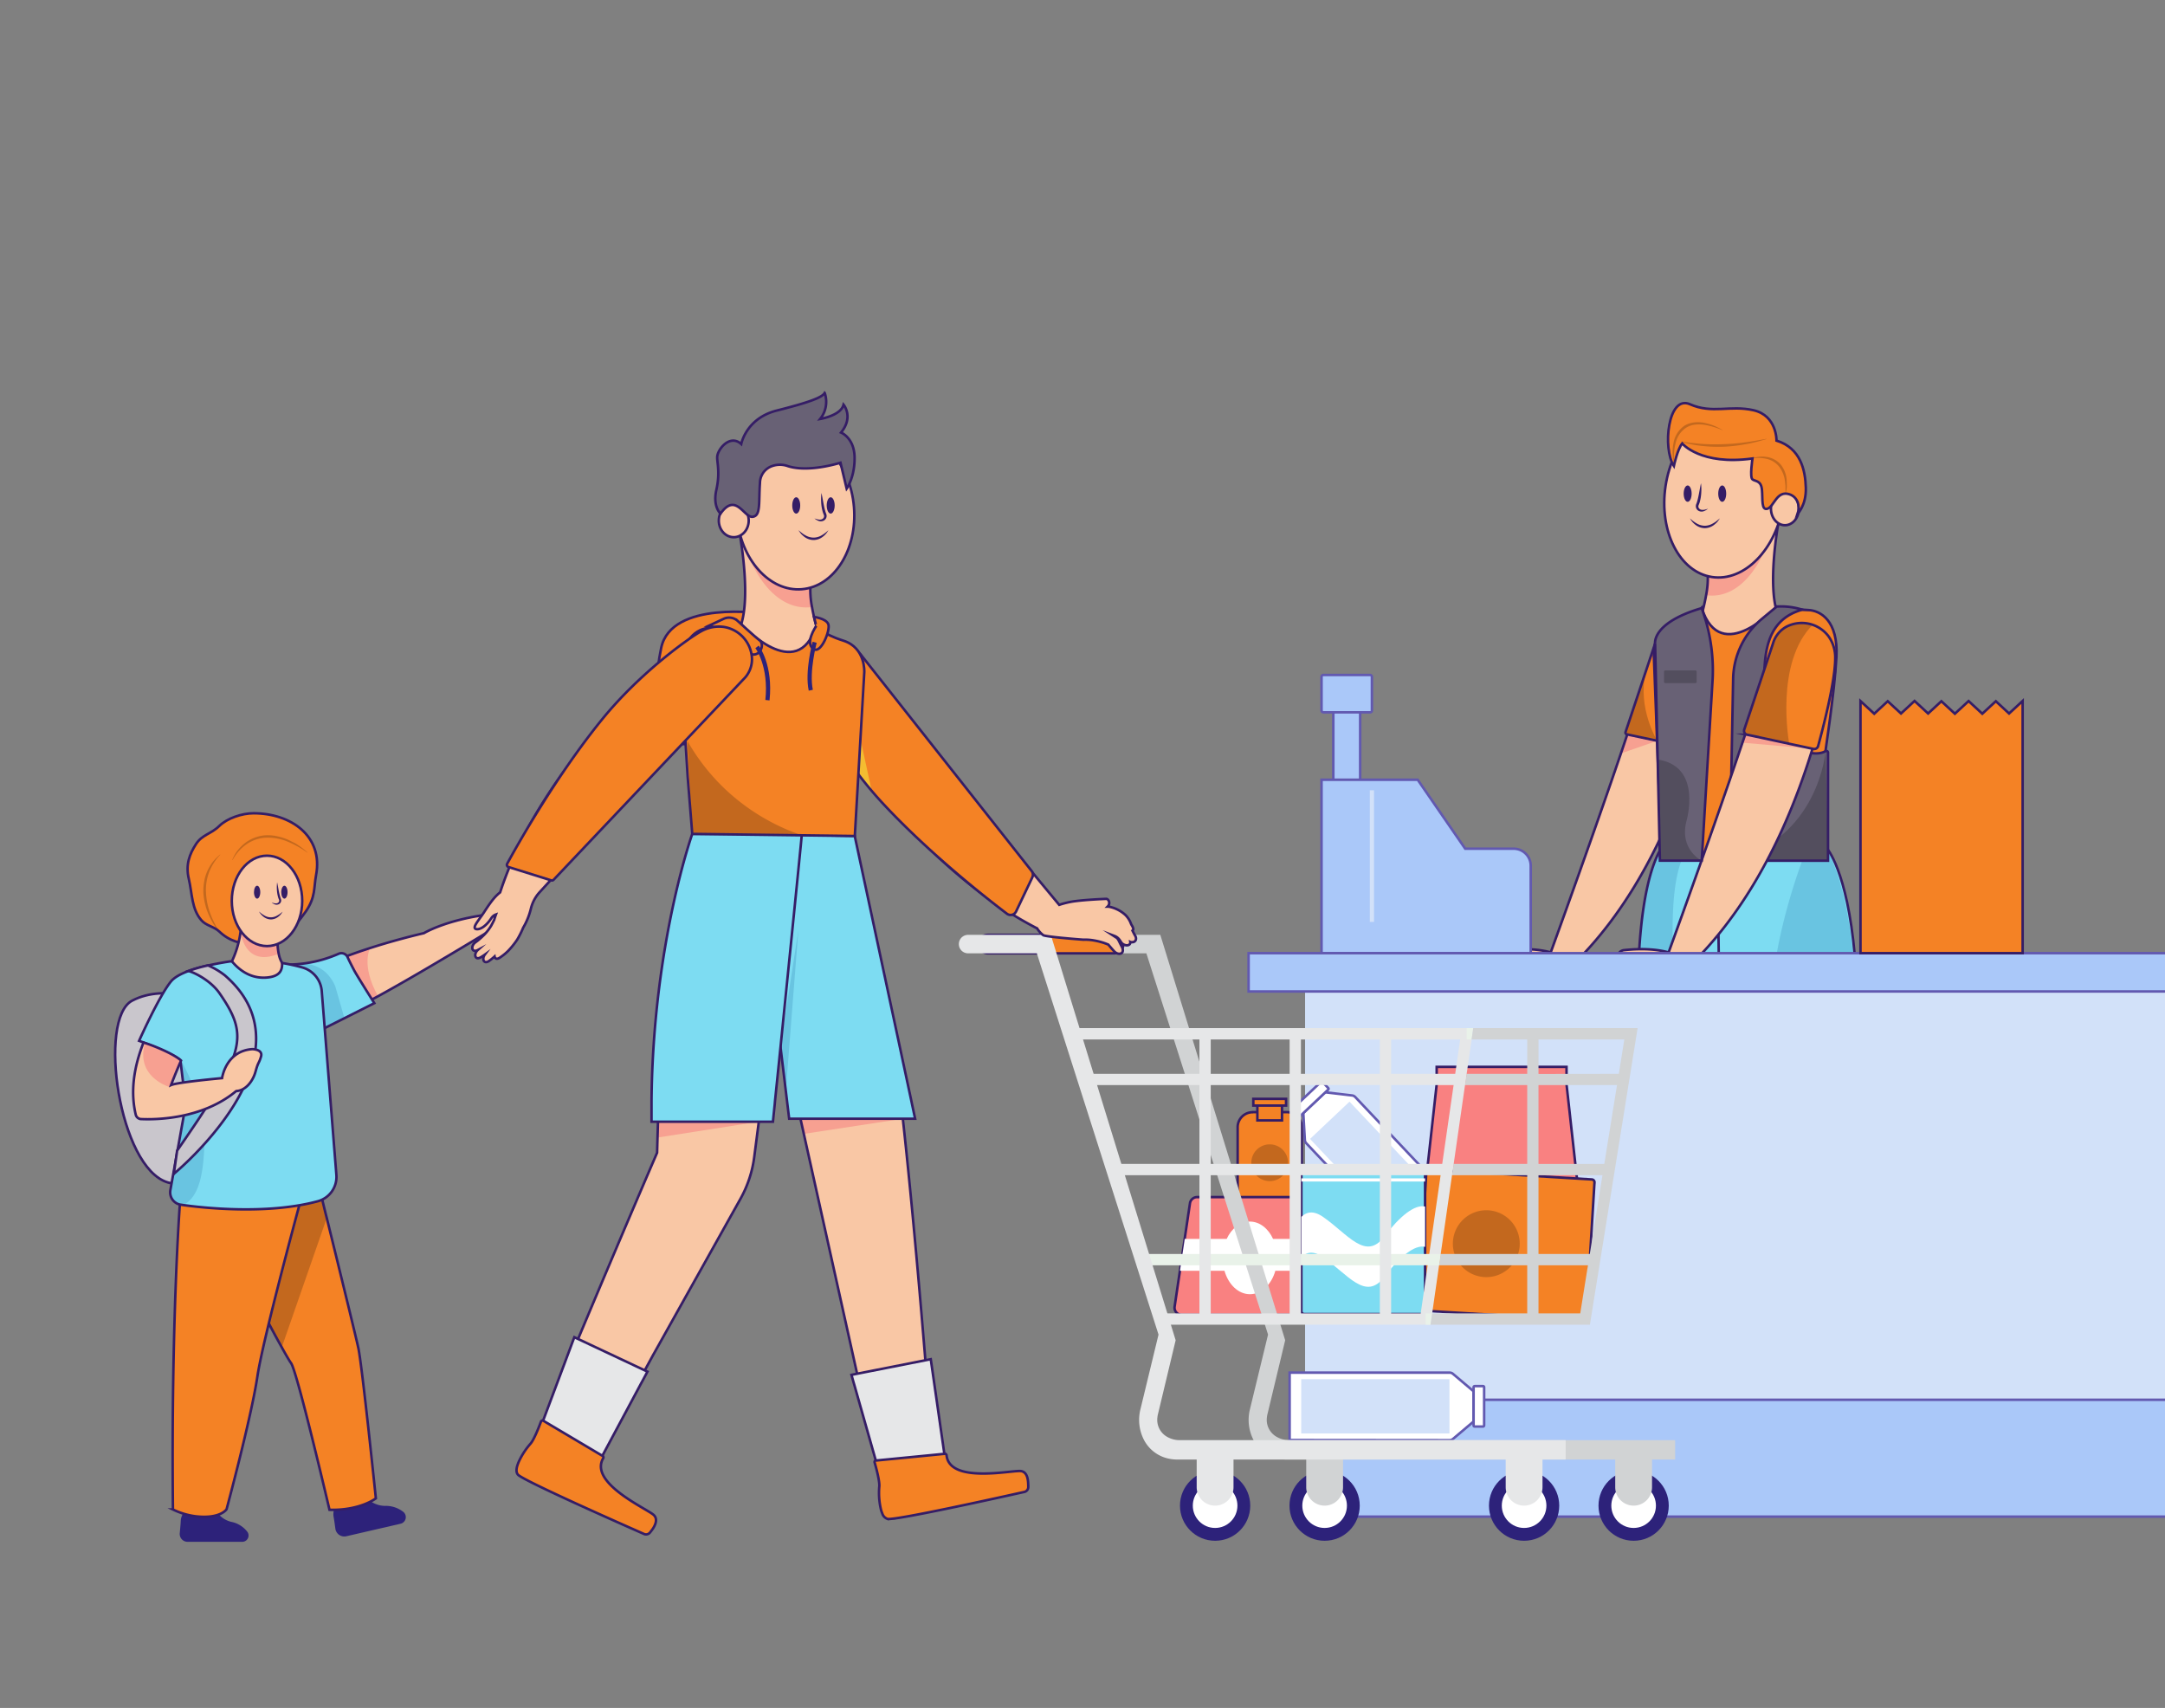 <svg id="af648f04-e25f-4b97-b849-3c1bd83d6758" data-name="Layer 1" xmlns="http://www.w3.org/2000/svg" xmlns:xlink="http://www.w3.org/1999/xlink" width="865.76" height="682.89" viewBox="0 0 865.76 682.89"><rect x="0" y="0" width="865.76" height="682.89" fill="#808080" stroke="none"/><defs><clipPath id="a81eb69d-1420-498e-9dc4-b37f57c7d094"><path d="M728.51,250.6a14.89,14.89,0,0,0-9.69-3.85,21.17,21.17,0,0,1-8.18-1.83c-3.58-11.19-.09-32.29.37-35,0-.1,0-.18,0-.28l-29,16.28a7.87,7.87,0,0,1,.87,3.19h0a35.28,35.28,0,0,1-.63,8.87c-.58,3.36-1.37,6.33-1.7,7.53-3,3.67-7.3,5-13.51,8.77-9.45,5.68-3.59,21.42-1.94,37.38,1.81,17.5,2.43,41.16,2.43,41.16H727c-1.57-14.62,2.15-36.4,6.26-60.4C735.28,260.45,732.15,254,728.51,250.6Z" fill="#f9c7a5" stroke="#351d66" stroke-miterlimit="10"/></clipPath><clipPath id="b3bdc3f4-d61a-486b-a396-3002fd73fddb"><path d="M709,339H666.56a3.7,3.7,0,0,0-3.35,2.1c-4.67,9.79-21.12,50.48,11.52,238.39h31Z" fill="#7ddcf2" stroke="#351d66" stroke-miterlimit="10"/></clipPath><clipPath id="f037df43-75f0-495b-8b90-40d668e67ab0"><path d="M686.73,339h43.68s32.89,34.89-8.2,240.49H690Z" fill="#7ddcf2" stroke="#351d66" stroke-miterlimit="10"/></clipPath><clipPath id="b7663f79-66c7-4f7b-bf80-759ae7505e06"><path d="M669.36,186.32s1.42-6.67,3.32-9c0,0,7.41,8.89,28.12,6,0,0-1.16,7.51,0,8.36s3.42.36,3.78,4.11-.34,8.45,2.25,7.6,3.69-7.46,8.77-5.75c3.45,1.16,4.25,4.93,3.25,7.8,0,0,3.49-3.45,3.28-10.4s-2-15.86-11.72-18.87c0,0,.21-10-9.19-12.14s-16.49,1.54-25.4-2.39S664.8,179.38,669.36,186.32Z" fill="#f48225" data-secondary="true" stroke="#351d66" stroke-miterlimit="10"/></clipPath><clipPath id="a7417651-5a01-4ef1-b8a9-1f8951dd7ee2"><path d="M684.56,257.09c-3.42-9.35-16.23-10.2-21.13-1.53a44.51,44.51,0,0,0-4,10.37c-6.85,25.5-38.12,111.59-39.31,114.87-4-1.12-9.74-1.75-17.76-.91a2.9,2.9,0,0,0-.86,5.55c4.64,2,12.4,3.41,24.8,1a8.14,8.14,0,0,0,4.2-2.19c36.53-36.74,49.37-90.83,54.31-111.78C686.34,265.74,685.9,260.77,684.56,257.09Z" fill="#f9c7a5" stroke="#351d66" stroke-miterlimit="10"/></clipPath><clipPath id="a4d13cc8-6388-4fca-813b-eb2c2279073b"><path d="M667.72,250.34a13.36,13.36,0,0,1,16.27,4,14.52,14.52,0,0,1,2.74,8.92c0,10.15-6,31.86-7.07,35.86a.71.71,0,0,1-.84.5l-28.25-6a.71.71,0,0,1-.53-.93l11.82-35.39a11.13,11.13,0,0,1,5.69-6.86Z" fill="#f48225" data-secondary="true" stroke="#351d66" stroke-miterlimit="10"/></clipPath><clipPath id="aad72225-a3fc-4bb4-8d6c-333175896379"><path d="M710.5,242.52l-5.85,4.85a32,32,0,0,0-11.59,23.95l-1.39,72.81H731V300.91a.66.66,0,0,0-.95-.59l-.6.29c-6.87,3.17-24.08-6.45-23.78-14,.58-14.75-4.35-37.5,15.06-42.84A28.29,28.29,0,0,0,710.5,242.52Z" fill="#686175" data-primary="true" stroke="#351d66" stroke-miterlimit="10"/></clipPath><clipPath id="fcac67ce-abee-49cd-8625-f42b6436e8da"><path d="M731.72,257.09c-3.42-9.35-16.23-10.2-21.14-1.53a44.54,44.54,0,0,0-4,10.37c-6.86,25.53-38.18,111.76-39.32,114.88-4-1.12-9.76-1.76-17.81-.92a2.9,2.9,0,0,0-.87,5.54c4.07,1.76,20,.94,25.5.59a5,5,0,0,0,3.22-1.44c36.79-36.74,49.7-91.11,54.65-112.13C733.5,265.74,733.06,260.77,731.72,257.09Z" fill="#f9c7a5" stroke="#351d66" stroke-miterlimit="10"/></clipPath><clipPath id="f7d0bf82-05b6-440b-8944-9b39fece4c10"><path d="M714.87,250.34a13.37,13.37,0,0,1,16.28,4,14.46,14.46,0,0,1,2.73,8.92c0,9.6-5.33,29.55-6.84,35.06a1.59,1.59,0,0,1-1.86,1.13l-26.5-5.68a1.58,1.58,0,0,1-1.18-2.05L709,257.28a11.12,11.12,0,0,1,5.68-6.86Z" fill="#f48225" data-secondary="true" stroke="#351d66" stroke-miterlimit="10"/></clipPath><clipPath id="f1488b1b-5457-420f-9c5f-df32b1f1e901"><path d="M680.5,243.14l.81,2.41A71.28,71.28,0,0,1,684.78,273l-4.28,71.11H663.78l-1.92-86.85S660.49,249,680.5,243.14Z" fill="#686175" data-primary="true" stroke="#351d66" stroke-miterlimit="10"/></clipPath><clipPath id="bec6e6a2-b2b1-4dae-ac7e-85823c9b980b"><path d="M138.78,404.27c-6.91,1.32-28.51,1.77-28.51,1.77s-1.79-5.5,4.86-11.31c13.79-12.05,49.33-20.42,54.41-21.63,0,0,8.56-5.24,25.69-7.46.5-.49,3.21-3.13,4-4.1a1.43,1.43,0,0,1,.16-.24h0a2.14,2.14,0,0,1,2.17-.75l4.3,1.09a2.08,2.08,0,0,1,1,.6h0a2.26,2.26,0,0,1,.23.31l1.57,2.57-8.53,4.47,0,0C193.43,373.66,145.22,403,138.78,404.27Z" fill="#f9c7a5" stroke="#351d66" stroke-miterlimit="10"/></clipPath><clipPath id="a4e31a3c-718d-485c-bbaf-d672760d4699"><path d="M135.47,381.33a2.7,2.7,0,0,1,3.53,1.38c0,.07.07.14.1.22.72,1.59,1.72,3.52,2.59,5.17h0c1.06,2,8,13,8,13l-24.33,12.21-18.84-9.77c.19-4.49,8.64-10.9,9.56-17.88A51.31,51.31,0,0,0,135.47,381.33Z" fill="#7ddcf2" stroke="#351d66" stroke-miterlimit="10"/></clipPath><clipPath id="ef1ef4d8-8a6b-42e0-99b5-ae43cde00dbc"><path d="M150.3,599.09s-6.23,4.89-18.54,4.58c0,0-12.92-55.3-15.37-58.66-.58-.79-1.79-2.85-3.31-5.58-.12-.23-.26-.47-.39-.71-5-8.9-12.71-23.83-13.26-26.1-.76-3.05,8.15-42.25,15.46-41a39.23,39.23,0,0,1,12.21,4.59c.69.41,1.07.66,1.07.66s.27,1.12.75,3.05c.43,1.76,1,4.19,1.75,7.07.09.36.17.72.27,1.1,4.05,16.47,11.25,45.82,12.34,50.81C144.81,545.93,150.3,599.09,150.3,599.09Z" fill="#f48225" data-secondary="true" stroke="#351d66" stroke-miterlimit="10"/></clipPath><clipPath id="aff0c007-fc28-472c-899c-957e2f845a65"><path d="M75.48,351.31c-1.3-5.63.31-9.8,2.89-13.8,2.48-3.84,6-4,9.32-7.26,3.15-3.07,9-5.08,13.71-5.08,15,0,27.93,9.16,25,24.7-.94,4.94-.14,8.83-4.14,14.6-5,7.21-11.07,13-20.83,13-5.18,0-9.72-1.2-13.71-5-2.18-2.06-5.29-2.31-7.21-4.55C76.61,363.42,76.9,357.47,75.48,351.31Z" fill="#f48225" data-secondary="true" stroke="#351d66" stroke-miterlimit="10"/></clipPath><clipPath id="fce5a0ac-67d4-4fe4-a302-93dc6bf58c00"><path d="M115.14,387.81l-18.66,9.54-3.74-13a39.55,39.55,0,0,0,3.45-11.81,49.09,49.09,0,0,0,.39-10.66l15.2,7.79a28.58,28.58,0,0,0-.6,3.48,25.15,25.15,0,0,0,.26,8.13A11.24,11.24,0,0,0,115.14,387.81Z" fill="#f9c7a5" stroke="#351d66" stroke-miterlimit="10"/></clipPath><clipPath id="e4b9f882-2446-49f4-bfeb-9ca3c1b8d088"><path d="M134.51,469.71l-5.85-73.48a10.67,10.67,0,0,0-7.74-9.4,73,73,0,0,0-8.1-1.79c.08,2.68-.68,5.11-5.38,5.73-6.26.81-10.71-2.2-13.54-5.1l-1.16-1.26-.78,0s-3.63.5-8.78,1.62a60.58,60.58,0,0,0-7.82,2.22c-3,1.1-5.6,2.48-7,4.18h0c-4.82,5.91-12.74,23.72-12.74,23.72s13.19,4.89,16.52,7.74l.08.64,2.06,17.15-6.15,34.15a5.47,5.47,0,0,0-.08.9,5,5,0,0,0,3.85,4.88l1.51.23c6.52.91,33,4.07,53.74-1.56A10.08,10.08,0,0,0,134.51,469.71Z" fill="#7ddcf2" stroke="#351d66" stroke-miterlimit="10"/></clipPath><clipPath id="b8398c9a-2fa5-417e-af76-c850b8c989da"><path d="M57.4,416.82c5,1.56,12.66,4.95,15,7.23-2.57,5.9-4,9.8-4,9.8,2.63-1.17,20.4-2.78,20.4-2.78s1.47-10.85,12.06-11.59c0,0,4.41,0,3.51,3s-1,1.71-2.19,6-4.25,7.54-7.53,7.73l-.25.07c-13.68,11.33-32.37,11.42-38,11.16a2.28,2.28,0,0,1-2.11-1.74C52.07,436.35,53.55,426.64,57.4,416.82Z" fill="#f9c7a5" stroke="#351d66" stroke-miterlimit="10"/></clipPath><clipPath id="a94063be-ca51-455b-930b-1ce96af0066d"><path d="M336.9,257.79a13.36,13.36,0,0,0-14,9.25,14.49,14.49,0,0,0,.41,9.32c1.61,4.48,12.5,26.18,29.22,44.32,18.81,20.4,42.63,39,50.14,44.66a2.42,2.42,0,0,0,3.65-.9l6.49-13.64a2.43,2.43,0,0,0-.28-2.55l-67.81-85.89a11.11,11.11,0,0,0-7.65-4.55Z" fill="#f48225" data-secondary="true" stroke="#351d66" stroke-miterlimit="10"/></clipPath><clipPath id="b0a3d032-7470-47aa-aed3-51ec569a34cd"><path d="M408.29,592.09a2,2,0,0,0-2-.34c-11.2,3.91-30.2-2.46-32.78-3.36-1.09-15-12.69-171.77-22.05-205.47-1.55-5.59-3.23-10.64-5-15.23a112.12,112.12,0,0,1-11.61,2.08c-5.76.67-11.59.82-17.35,1.59-4.65.62-9.06,2.07-13.58,3.12L352.3,592.26a31.29,31.29,0,0,0,1.61,12.26,3.78,3.78,0,0,0,4.34,2.4l49.2-10.31a1.88,1.88,0,0,0,1.32-1A2.72,2.72,0,0,0,408.29,592.09Z" fill="#f9c7a5" stroke="#351d66" stroke-miterlimit="10"/></clipPath><clipPath id="ef46d4b3-ba50-4612-9532-8be803b93c02"><polygon points="365.95 447.3 315.58 447.3 314.91 441.78 314.71 440.09 312.1 418.47 301.81 333.4 320.58 333.79 341.79 334.23 364.42 440.09 364.77 441.78 365.95 447.3" fill="#7ddcf2" stroke="#351d66" stroke-miterlimit="10"/></clipPath><clipPath id="b57741eb-aa17-4d23-8726-b71e278c5b96"><path d="M292.7,335s-22.61,15.83-26.57,52.36c-1.38,12.7-2.5,41.43-3.36,73.53C240.92,511.6,217,569.3,214.1,576.39a31.5,31.5,0,0,0-5.69,10.55,3.79,3.79,0,0,0,2.08,4.51l45.79,20.76a1.89,1.89,0,0,0,1.64,0,2.72,2.72,0,0,0,1.71-3.14,1.94,1.94,0,0,0-1.39-1.42c-11.68-3.58-21.22-18.79-22-20.06L261.05,542l35-62.58a46.71,46.71,0,0,0,5.57-16.86l12.73-98.49,1.26-9.78Z" fill="#f9c7a5" stroke="#351d66" stroke-miterlimit="10"/></clipPath><clipPath id="b8050619-0262-46e5-bbcc-30156e73271e"><path d="M305.39,245.34s-37-5.61-41,13.76-2.53,40.21,10.95,38.31S307.18,256.69,305.39,245.34Z" fill="#f48225" data-secondary="true" stroke="#351d66" stroke-miterlimit="10"/></clipPath><clipPath id="fb82430f-db27-4b83-bdb8-4256350d5592"><path d="M280.44,330.2h59.25c.32-8.38,1-22.39,2.18-33.79,1.65-16,7.51-31.7-1.95-37.38-6.2-3.73-10.47-5.1-13.5-8.77-.33-1.21-1.12-4.17-1.71-7.54a35.61,35.61,0,0,1-.62-8.86h0a7.82,7.82,0,0,1,.87-3.19l-29-16.28c0,.09,0,.18.05.28.46,2.69,3.95,23.79.37,35a21.17,21.17,0,0,1-8.18,1.83,14.83,14.83,0,0,0-9.69,3.85c-3.64,3.43-6.78,9.85-4.72,21.85C277.3,297.43,280.48,316.08,280.44,330.2Z" fill="#f9c7a5" stroke="#351d66" stroke-miterlimit="10"/></clipPath><clipPath id="e72e361e-abec-47bc-82aa-c047900212d0"><path d="M326.42,250.26c-7.67,23.79-30-.62-30-.62s-7.8,1.18-12.64,1.39-12,4.28-11.23,18.8,2.32,39.16,2.46,41,1.82,22.59,1.82,22.59l65,.83,3.79-65.45s.61-9.79-8.33-12.63S326.42,250.26,326.42,250.26Z" fill="#f48225" data-secondary="true" stroke="#351d66" stroke-miterlimit="10"/></clipPath></defs><path d="M728.51,250.6a14.89,14.89,0,0,0-9.69-3.85,21.17,21.17,0,0,1-8.18-1.83c-3.58-11.19-.09-32.29.37-35,0-.1,0-.18,0-.28l-29,16.28a7.87,7.87,0,0,1,.87,3.19h0a35.28,35.28,0,0,1-.63,8.87c-.58,3.36-1.37,6.33-1.7,7.53-3,3.67-7.3,5-13.51,8.77-9.45,5.68-3.59,21.42-1.94,37.38,1.81,17.5,2.43,41.16,2.43,41.16H727c-1.57-14.62,2.15-36.4,6.26-60.4C735.28,260.45,732.15,254,728.51,250.6Z" fill="#f9c7a5"/><g clip-path="url(#a81eb69d-1420-498e-9dc4-b37f57c7d094)"><path d="M682.34,238c15.75,2,23.28-17.81,23.57-18.52-2.9,4.62-6.67,7.95-10.79,9.06a31,31,0,0,1-12,.62.38.38,0,0,0-.1,0A35.28,35.28,0,0,1,682.34,238Z" fill="#f7a091"/></g><path d="M728.51,250.6a14.89,14.89,0,0,0-9.69-3.85,21.17,21.17,0,0,1-8.18-1.83c-3.58-11.19-.09-32.29.37-35,0-.1,0-.18,0-.28l-29,16.28a7.87,7.87,0,0,1,.87,3.19h0a35.28,35.28,0,0,1-.63,8.87c-.58,3.36-1.37,6.33-1.7,7.53-3,3.67-7.3,5-13.51,8.77-9.45,5.68-3.59,21.42-1.94,37.38,1.81,17.5,2.43,41.16,2.43,41.16H727c-1.57-14.62,2.15-36.4,6.26-60.4C735.28,260.45,732.15,254,728.51,250.6Z" fill="none" stroke="#351d66" stroke-miterlimit="10"/><path d="M698.69,589.24l2.78-237H662.25a149.38,149.38,0,0,0-5.74,33.62c-2.25,34.9,18.54,190.59,20.56,205.61l-.47.14s-15.76,10.88-28.4,9.24a2,2,0,0,0-1.86.73,2.73,2.73,0,0,0,.26,3.56,1.91,1.91,0,0,0,1.49.7h50.28a3.8,3.8,0,0,0,3.76-3.25C702.47,600.24,698.69,589.24,698.69,589.24Z" fill="#f9c7a5" stroke="#351d66" stroke-miterlimit="10"/><path d="M709,339H666.56a3.7,3.7,0,0,0-3.35,2.1c-4.67,9.79-21.12,50.48,11.52,238.39h31Z" fill="#7ddcf2"/><g clip-path="url(#b3bdc3f4-d61a-486b-a396-3002fd73fddb)"><path d="M681.87,579.59s-1-2.26-2.33-6.08a89.87,89.87,0,0,1-2.74-47.71c3.12-14.79,7.43-43,1.88-68.57,0,0-19.13-96.06-4-117.58h-10S645.6,364,660,481.94l14.78,97.58Z" fill="#69c4e1"/></g><path d="M709,339H666.56a3.7,3.7,0,0,0-3.35,2.1c-4.67,9.79-21.12,50.48,11.52,238.39h31Z" fill="none" stroke="#351d66" stroke-miterlimit="10"/><path d="M645.27,602.08a15.9,15.9,0,0,0,.28,1.68c0,.2.1.39.14.58a2,2,0,0,0,1.89,1.49c8.6.15,52.85.93,55.74-.35,1.1-.47,1.61-1.87,1.81-3.61a15.2,15.2,0,0,0,.08-1.69,30,30,0,0,0-1.19-7.94c-.68-2-.29-7.84-.13-9.91a.6.6,0,0,0-.6-.67s0,0-.09,0l-27.31,2.84-.19,0a.65.65,0,0,0-.58.72c1.09,11.24-23.48,11-27.61,12C645.35,597.82,645,600.05,645.27,602.08Z" fill="#2d227a"/><path d="M645.27,602.08a15.9,15.9,0,0,0,.28,1.68l59.58-1.89a15.2,15.2,0,0,0,.08-1.69Z" fill="#f98181"/><path d="M696.59,585.89a2.85,2.85,0,0,0-1.91,1.67,5.17,5.17,0,0,0-.28,3.32h0a5.09,5.09,0,0,0,1.71,2.85,2.69,2.69,0,0,0,4.37-1,5.14,5.14,0,0,0,.28-3.31,4.82,4.82,0,0,0-2.44-3.32A2.6,2.6,0,0,0,696.59,585.89Z" fill="#f98181"/><path d="M739.38,385.89a84.67,84.67,0,0,0-6.1-33.62h-38.9l1.41,238.78-.54.59s-15.77,10.88-28.41,9.24a1.94,1.94,0,0,0-1.85.73,2.72,2.72,0,0,0,.25,3.56,1.92,1.92,0,0,0,1.5.7H717a3.79,3.79,0,0,0,3.76-3.25,31.65,31.65,0,0,0-.81-11.89C720.84,582.88,738.85,421.74,739.38,385.89Z" fill="#f9c7a5" stroke="#351d66" stroke-miterlimit="10"/><path d="M686.73,339h43.68s32.89,34.89-8.2,240.49H690Z" fill="#7ddcf2"/><g clip-path="url(#f037df43-75f0-495b-8b90-40d668e67ab0)"><path d="M722.08,340.5s-20.77,50.65-11.81,85.86a48.61,48.61,0,0,0,5.78,13.31c4.84,7.91,15.93,31.1,2.8,61.55a173.92,173.92,0,0,0-12.23,40.88c-2.44,15.09-4.12,31.71-.93,37.42h16.52s39.36-179.66,8.2-240.49Z" fill="#69c4e1"/></g><path d="M686.73,339h43.68s32.89,34.89-8.2,240.49H690Z" fill="none" stroke="#351d66" stroke-miterlimit="10"/><path d="M662.9,602.08a13.64,13.64,0,0,0,.29,1.68c0,.2.09.39.13.58a2,2,0,0,0,1.89,1.49c8.6.15,52.85.93,55.75-.35,1.09-.47,1.61-1.87,1.8-3.61a15.2,15.2,0,0,0,.08-1.69,29.63,29.63,0,0,0-1.19-7.94c-.68-2-.29-7.84-.12-9.91a.61.61,0,0,0-.6-.67s-.06,0-.1,0l-27.31,2.84-.19,0a.66.66,0,0,0-.58.72c1.09,11.24-23.48,11-27.6,12C663,597.82,662.67,600.05,662.9,602.08Z" fill="#2d227a"/><path d="M662.9,602.08a13.64,13.64,0,0,0,.29,1.68l59.57-1.89a15.2,15.2,0,0,0,.08-1.69Z" fill="#f98181"/><path d="M714.23,585.89a2.87,2.87,0,0,0-1.92,1.67,5.17,5.17,0,0,0-.28,3.32h0a5.09,5.09,0,0,0,1.71,2.85,2.69,2.69,0,0,0,4.37-1,5.14,5.14,0,0,0,.28-3.31,4.79,4.79,0,0,0-2.44-3.32A2.58,2.58,0,0,0,714.23,585.89Z" fill="#f98181"/><ellipse cx="689.54" cy="197.83" rx="33.23" ry="23.81" transform="translate(390.53 849.9) rotate(-81.37)" fill="#f9c7a5" stroke="#351d66" stroke-miterlimit="10"/><ellipse cx="713.77" cy="203.36" rx="5.59" ry="6.64" fill="#f9c7a5" stroke="#351d66" stroke-miterlimit="10"/><path d="M676.47,197.37c0,1.81-.71,3.27-1.59,3.27s-1.6-1.46-1.6-3.27.72-3.27,1.6-3.27S676.47,195.57,676.47,197.37Z" fill="#351d66"/><path d="M687.1,197.37c0,1.81.72,3.27,1.6,3.27s1.59-1.46,1.59-3.27-.71-3.27-1.59-3.27S687.1,195.57,687.1,197.37Z" fill="#351d66"/><path d="M675.8,207.25a7.78,7.78,0,0,0,2.4,2.74,6.1,6.1,0,0,0,3.57,1.19,6.27,6.27,0,0,0,3.56-1.23,11.54,11.54,0,0,0,1.38-1.23c.37-.48.74-1,1.07-1.47-.49.37-.94.75-1.4,1.12s-1,.68-1.46.94a6.57,6.57,0,0,1-3.15.9,6.48,6.48,0,0,1-3.17-.86A13.49,13.49,0,0,1,675.8,207.25Z" fill="#351d66"/><path d="M680.21,193.21c-.29,1.23-.49,2.45-.72,3.66s-.46,2.42-.8,3.56q-.12.44-.27.84a2.86,2.86,0,0,0-.28,1.06,2.15,2.15,0,0,0,1.14,1.94,2.6,2.6,0,0,0,2.09.11,5.18,5.18,0,0,0,1.65-1c-1.15.43-2.49.77-3.29.16a1.26,1.26,0,0,1-.57-1.17,2.21,2.21,0,0,1,.24-.72c.12-.31.23-.62.32-.93a17.34,17.34,0,0,0,.6-3.75A19.79,19.79,0,0,0,680.21,193.21Z" fill="#351d66"/><path d="M669.36,186.32s1.42-6.67,3.32-9c0,0,7.41,8.89,28.12,6,0,0-1.16,7.51,0,8.36s3.42.36,3.78,4.11-.34,8.45,2.25,7.6,3.69-7.46,8.77-5.75c3.45,1.16,4.25,4.93,3.25,7.8,0,0,3.49-3.45,3.28-10.4s-2-15.86-11.72-18.87c0,0,.21-10-9.19-12.14s-16.49,1.54-25.4-2.39S664.8,179.38,669.36,186.32Z" fill="#f48225" data-secondary="true"/><g clip-path="url(#b7663f79-66c7-4f7b-bf80-759ae7505e06)"><path d="M669.3,184.7a18.43,18.43,0,0,1-.45-3.86,19.24,19.24,0,0,1,.41-3.91,10.52,10.52,0,0,1,4.38-6.76,9.94,9.94,0,0,1,4-1.29,13.47,13.47,0,0,1,4,.2c.64.15,1.28.31,1.91.49s1.25.39,1.84.64a28,28,0,0,1,3.46,1.74l0,.09a29.53,29.53,0,0,0-7.28-2.19,15,15,0,0,0-3.79-.07,9,9,0,0,0-3.54,1.24,10,10,0,0,0-4.16,6.11,21.87,21.87,0,0,0-.61,7.56Z" opacity="0.2"/><path d="M672.36,176.49c1.42.25,2.84.49,4.26.62s2.84.33,4.26.39a73.44,73.44,0,0,0,8.52.08,75.75,75.75,0,0,0,8.5-.73c2.84-.34,5.64-.92,8.5-1.4l0,.1c-1.39.38-2.76.83-4.16,1.16s-2.81.69-4.23.9a63.74,63.74,0,0,1-8.6,1,59.38,59.38,0,0,1-8.64-.3,43.68,43.68,0,0,1-8.47-1.69Z" opacity="0.2"/><path d="M700.78,183.24a11.55,11.55,0,0,1,5.93-.5,9.21,9.21,0,0,1,5.39,3,11.35,11.35,0,0,1,2.33,5.68c.09,1,.1,2,.1,3s-.25,2-.46,2.92H714l0-2.89c-.09-.95-.17-1.91-.33-2.86a12,12,0,0,0-2.34-5.17,9.08,9.08,0,0,0-4.81-2.94,14.27,14.27,0,0,0-5.71-.16Z" opacity="0.2"/></g><path d="M669.36,186.32s1.42-6.67,3.32-9c0,0,7.41,8.89,28.12,6,0,0-1.16,7.51,0,8.36s3.42.36,3.78,4.11-.34,8.45,2.25,7.6,3.69-7.46,8.77-5.75c3.45,1.16,4.25,4.93,3.25,7.8,0,0,3.49-3.45,3.28-10.4s-2-15.86-11.72-18.87c0,0,.21-10-9.19-12.14s-16.49,1.54-25.4-2.39S664.8,179.38,669.36,186.32Z" fill="none" stroke="#351d66" stroke-miterlimit="10"/><path d="M684.56,257.09c-3.42-9.35-16.23-10.2-21.13-1.53a44.51,44.51,0,0,0-4,10.37c-6.85,25.5-38.12,111.59-39.31,114.87-4-1.12-9.74-1.75-17.76-.91a2.9,2.9,0,0,0-.86,5.55c4.64,2,12.4,3.41,24.8,1a8.14,8.14,0,0,0,4.2-2.19c36.53-36.74,49.37-90.83,54.31-111.78C686.34,265.74,685.9,260.77,684.56,257.09Z" fill="#f9c7a5"/><g clip-path="url(#a7417651-5a01-4ef1-b8a9-1f8951dd7ee2)"><polygon points="662.72 296.2 650.69 293.64 648.13 301.26 662.72 296.2" fill="#f7a091"/></g><path d="M684.56,257.09c-3.42-9.35-16.23-10.2-21.13-1.53a44.51,44.51,0,0,0-4,10.37c-6.85,25.5-38.12,111.59-39.31,114.87-4-1.12-9.74-1.75-17.76-.91a2.9,2.9,0,0,0-.86,5.55c4.64,2,12.4,3.41,24.8,1a8.14,8.14,0,0,0,4.2-2.19c36.53-36.74,49.37-90.83,54.31-111.78C686.34,265.74,685.9,260.77,684.56,257.09Z" fill="none" stroke="#351d66" stroke-miterlimit="10"/><path d="M667.72,250.34a13.36,13.36,0,0,1,16.27,4,14.52,14.52,0,0,1,2.74,8.92c0,10.15-6,31.86-7.07,35.86a.71.71,0,0,1-.84.5l-28.25-6a.71.71,0,0,1-.53-.93l11.82-35.39a11.13,11.13,0,0,1,5.69-6.86Z" fill="#f48225" data-secondary="true"/><g clip-path="url(#a4d13cc8-6388-4fca-813b-eb2c2279073b)"><path d="M649.78,293.43l12.94,2.77s-8-12.88-4.63-27.49Z" opacity="0.2"/></g><path d="M667.72,250.34a13.36,13.36,0,0,1,16.27,4,14.52,14.52,0,0,1,2.74,8.92c0,10.15-6,31.86-7.07,35.86a.71.71,0,0,1-.84.5l-28.25-6a.71.71,0,0,1-.53-.93l11.82-35.39a11.13,11.13,0,0,1,5.69-6.86Z" fill="none" stroke="#351d66" stroke-miterlimit="10"/><path d="M680.5,243.14c7.68,23.79,30-.62,30-.62s7.8,1.18,12.65,1.39,12,4.28,11.22,18.81-4.66,38.89-4.8,40.71,0,39.58,0,39.58H664.41l-3.07-81.34s-.6-9.79,8.33-12.64S680.5,243.14,680.5,243.14Z" fill="#f48225" data-secondary="true" stroke="#351d66" stroke-miterlimit="10"/><path d="M710.5,242.52l-5.85,4.85a32,32,0,0,0-11.59,23.95l-1.39,72.81H731V300.91a.66.66,0,0,0-.95-.59l-.6.29c-6.87,3.17-24.08-6.45-23.78-14,.58-14.75-4.35-37.5,15.06-42.84A28.29,28.29,0,0,0,710.5,242.52Z" fill="#686175" data-primary="true"/><g clip-path="url(#aad72225-a3fc-4bb4-8d6c-333175896379)"><path d="M691.67,344.13H731l-.95-43.81S727.25,335.86,691.67,344.13Z" opacity="0.2"/></g><path d="M710.5,242.52l-5.85,4.85a32,32,0,0,0-11.59,23.95l-1.39,72.81H731V300.91a.66.66,0,0,0-.95-.59l-.6.29c-6.87,3.17-24.08-6.45-23.78-14,.58-14.75-4.35-37.5,15.06-42.84A28.29,28.29,0,0,0,710.5,242.52Z" fill="none" stroke="#351d66" stroke-miterlimit="10"/><path d="M731.72,257.09c-3.42-9.35-16.23-10.2-21.14-1.53a44.54,44.54,0,0,0-4,10.37c-6.86,25.53-38.18,111.76-39.32,114.88-4-1.12-9.76-1.76-17.81-.92a2.9,2.9,0,0,0-.87,5.54c4.07,1.76,20,.94,25.5.59a5,5,0,0,0,3.22-1.44c36.79-36.74,49.7-91.11,54.65-112.13C733.5,265.74,733.06,260.77,731.72,257.09Z" fill="#f9c7a5"/><g clip-path="url(#fcac67ce-abee-49cd-8625-f42b6436e8da)"><polygon points="697.85 293.64 724.76 299.39 696.74 296.94 697.85 293.64" fill="#f7a091"/></g><path d="M731.72,257.09c-3.42-9.35-16.23-10.2-21.14-1.53a44.54,44.54,0,0,0-4,10.37c-6.86,25.53-38.18,111.76-39.32,114.88-4-1.12-9.76-1.76-17.81-.92a2.9,2.9,0,0,0-.87,5.54c4.07,1.76,20,.94,25.5.59a5,5,0,0,0,3.22-1.44c36.79-36.74,49.7-91.11,54.65-112.13C733.5,265.74,733.06,260.77,731.72,257.09Z" fill="none" stroke="#351d66" stroke-miterlimit="10"/><path d="M714.87,250.34a13.37,13.37,0,0,1,16.28,4,14.46,14.46,0,0,1,2.73,8.92c0,9.6-5.33,29.55-6.84,35.06a1.59,1.59,0,0,1-1.86,1.13l-26.5-5.68a1.58,1.58,0,0,1-1.18-2.05L709,257.28a11.12,11.12,0,0,1,5.68-6.86Z" fill="#f48225" data-secondary="true"/><g clip-path="url(#f7d0bf82-05b6-440b-8944-9b39fece4c10)"><path d="M696.94,293.43l18.54,3.84s-6-32.28,9.57-47.63c0,0-12.13-3.86-16,7.64Z" opacity="0.2"/></g><path d="M714.87,250.34a13.37,13.37,0,0,1,16.28,4,14.46,14.46,0,0,1,2.73,8.92c0,9.6-5.33,29.55-6.84,35.06a1.59,1.59,0,0,1-1.86,1.13l-26.5-5.68a1.58,1.58,0,0,1-1.18-2.05L709,257.28a11.12,11.12,0,0,1,5.68-6.86Z" fill="none" stroke="#351d66" stroke-miterlimit="10"/><path d="M680.5,243.14l.81,2.41A71.28,71.28,0,0,1,684.78,273l-4.28,71.11H663.78l-1.92-86.85S660.49,249,680.5,243.14Z" fill="#686175" data-primary="true"/><g clip-path="url(#f1488b1b-5457-420f-9c5f-df32b1f1e901)"><path d="M663.78,344.13H680.5s-8.88-4.33-6.19-15.5c0,0,6.93-22.71-11.93-25Z" opacity="0.2"/></g><path d="M680.5,243.14l.81,2.41A71.28,71.28,0,0,1,684.78,273l-4.28,71.11H663.78l-1.92-86.85S660.49,249,680.5,243.14Z" fill="none" stroke="#351d66" stroke-miterlimit="10"/><rect x="665.43" y="268.06" width="13.05" height="5.05" rx="0.46" opacity="0.2"/><rect x="533.18" y="279.56" width="10.74" height="36.42" fill="#aac8f9" stroke="#6259b0" stroke-miterlimit="10"/><path d="M605.31,339.34H585.92l-19-27.57H528.47v69.34h83.65v-35A6.81,6.81,0,0,0,605.31,339.34Z" fill="#aac8f9" stroke="#6259b0" stroke-miterlimit="10"/><rect x="528.47" y="269.87" width="20.14" height="14.95" rx="0.69" fill="#aac8f9" stroke="#6259b0" stroke-miterlimit="10"/><rect x="547.77" y="315.98" width="1.68" height="52.62" fill="#d2e1f9"/><rect x="521.89" y="396.42" width="343.95" height="171.6" fill="#d2e1f9"/><rect x="499.3" y="381.11" width="368.69" height="15.31" fill="#aac8f9" stroke="#6259b0" stroke-miterlimit="10"/><polygon points="803.41 285.28 798.11 280.37 792.7 285.37 787.22 280.3 781.74 285.37 776.33 280.37 771.03 285.28 765.61 280.26 760.19 285.28 754.88 280.37 749.48 285.37 743.99 280.3 743.99 287.97 743.99 290.26 743.99 381.11 808.83 381.11 808.83 291.31 808.83 287.97 808.83 280.26 803.41 285.28" fill="#f48225" data-secondary="true" stroke="#351d66" stroke-miterlimit="10"/><rect x="532.03" y="559.67" width="335.96" height="46.73" fill="#aac8f9" stroke="#6259b0" stroke-miterlimit="10"/><polygon points="626.44 433.58 626.44 426.57 574.51 426.57 574.51 433.58 569.46 479.15 631.49 479.15 626.44 433.58" fill="#f98181" stroke="#351d66" stroke-miterlimit="10"/><path d="M501,444.66h13.55a6,6,0,0,1,6,6v32.63a.46.46,0,0,1-.46.46H495.38a.46.46,0,0,1-.46-.46V450.7a6,6,0,0,1,6-6Z" fill="#f48225" data-secondary="true" stroke="#351d66" stroke-miterlimit="10"/><rect x="502.81" y="441.53" width="9.85" height="6.44" fill="#f48225" data-secondary="true" stroke="#351d66" stroke-miterlimit="10"/><rect x="501.19" y="439.36" width="13.1" height="2.68" fill="#f48225" data-secondary="true" stroke="#351d66" stroke-miterlimit="10"/><path d="M515.09,464.91a7.35,7.35,0,1,1-7.35-7.36A7.35,7.35,0,0,1,515.09,464.91Z" opacity="0.2"/><path d="M585.86,485.13l-19.58,18.49-43.93-46.53a2,2,0,0,1-.55-1.25L521.18,445l8.77-8.27L540.71,438a2,2,0,0,1,1.22.61Z" fill="#fff" stroke="#6259b0" stroke-miterlimit="10"/><rect x="516.03" y="437.24" width="16.18" height="4.22" rx="0.42" transform="translate(-158.6 479.67) rotate(-43.35)" fill="#fff" stroke="#6259b0" stroke-miterlimit="10"/><rect x="541.26" y="439.81" width="21.71" height="59.29" transform="translate(-171.63 507.11) rotate(-43.35)" fill="#d2e1f9"/><rect x="572.33" y="484.14" width="6.74" height="1.68" transform="translate(-175.85 527.54) rotate(-43.35)" fill="#450d20"/><rect x="571.94" y="480.75" width="3.23" height="1.68" transform="translate(-174.11 525.13) rotate(-43.35)" fill="#450d20"/><path d="M575.26,464.07h54.17a1.13,1.13,0,0,1,1.13,1.13v65.12a1.12,1.12,0,0,1-1.12,1.12H575.26a1.13,1.13,0,0,1-1.13-1.13V465.19a1.13,1.13,0,0,1,1.13-1.13Z" transform="translate(1135.56 -73.43) rotate(93.46)" fill="#f48225" data-secondary="true" stroke="#351d66" stroke-miterlimit="10"/><path d="M593.55,510.61a13.37,13.37,0,1,1,14.15-12.54A13.36,13.36,0,0,1,593.55,510.61Z" opacity="0.2"/><path d="M527.08,525.73H472.56a2.87,2.87,0,0,1-2.84-3.3l2-13.49.24-1.69,1.66-11.05.24-1.68,2-13.44a2.89,2.89,0,0,1,2.85-2.44h42.13a2.88,2.88,0,0,1,2.85,2.44l2,13.44.24,1.68,1.66,11.05.12.84.14.85,2,13.49A2.89,2.89,0,0,1,527.08,525.73Z" fill="#f98181" stroke="#351d66" stroke-miterlimit="10"/><path d="M527.77,508.09H510c-1.55,5.48-5.53,9.37-10.18,9.37s-8.6-3.89-10.17-9.37H471.86l.12-.84,1.66-11.05.12-.84h16.77c1.92-4.16,5.36-6.94,9.28-6.94s7.38,2.78,9.28,6.94h16.78l.12.84,1.66,11.05Z" fill="#fff"/><path d="M569.88,469.57v54.68a1.17,1.17,0,0,1-1.17,1.16H521.56a1.15,1.15,0,0,1-1.15-1.16V469.57a1.16,1.16,0,0,1,1.15-1.17h47.15A1.18,1.18,0,0,1,569.88,469.57Z" fill="#7ddcf2" stroke="#351d66" stroke-miterlimit="10"/><rect x="520.4" y="471.15" width="49.47" height="1.26" fill="#fff"/><path d="M569.88,482.42v16.11c-4.11-1-10.21,3.93-16.31,12-7.47,9.89-14.53-1-24.53-7.9-3.89-2.71-6.67-1.95-8.63,0v-16.1c2-1.94,4.74-2.68,8.63,0,10,6.93,17.06,17.78,24.53,7.89C559.67,486.34,565.77,481.41,569.88,482.42Z" fill="#fff"/><path d="M515.71,575.76V548.82h64a2,2,0,0,1,1.29.47l8.28,7v12.06l-8.28,7a2,2,0,0,1-1.29.47Z" fill="#fff" stroke="#6259b0" stroke-miterlimit="10"/><rect x="583.29" y="560.18" width="16.18" height="4.22" rx="0.42" transform="translate(1153.67 -29.09) rotate(90)" fill="#fff" stroke="#6259b0" stroke-miterlimit="10"/><rect x="539.12" y="532.64" width="21.71" height="59.29" transform="translate(1112.27 12.31) rotate(90)" fill="#d2e1f9"/><circle cx="529.7" cy="602" r="14.05" fill="#2d227a"/><circle cx="529.7" cy="602" r="8.92" fill="#fff"/><path d="M529.7,602h0a7.37,7.37,0,0,1-7.36-7.36v-15.2h14.73v15.2A7.37,7.37,0,0,1,529.7,602Z" fill="#d1d3d4"/><circle cx="653.27" cy="602" r="14.05" fill="#2d227a"/><circle cx="653.27" cy="602" r="8.92" fill="#fff"/><path d="M653.27,602h0a7.36,7.36,0,0,1-7.36-7.36v-15.2h14.72v15.2A7.36,7.36,0,0,1,653.27,602Z" fill="#d1d3d4"/><path d="M427.23,377.47h0a3.7,3.7,0,0,0,3.69,3.7h27.5l48.66,152.44-7.23,29.81a17.48,17.48,0,0,0,.91,11.26,14.51,14.51,0,0,0,9.49,8.31,16.73,16.73,0,0,0,4.62.58h155v-7.75H515.7a10.06,10.06,0,0,1-5-1.23,7.78,7.78,0,0,1-4.06-8,9.14,9.14,0,0,1,.23-1.27l7.06-29.45L464,373.78H430.92A3.69,3.69,0,0,0,427.23,377.47Z" fill="#d1d3d4"/><path d="M445.56,381.17H395.05a3.7,3.7,0,0,1-3.69-3.7h0a3.69,3.69,0,0,1,3.69-3.69h50.51a3.69,3.69,0,0,1,3.69,3.69h0A3.7,3.7,0,0,1,445.56,381.17Z" fill="#f48225" data-secondary="true" stroke="#351d66" stroke-miterlimit="10"/><path d="M425.41,411.07l37.22,118.58H572.05l.66-4.51,2.76-19.23.65-4.52,4.53-31.51.66-4.51,4.53-31.51.66-4.51,2-13.75.66-4.53Zm156.51,18.28-.64,4.51-4.55,31.51-.64,4.51-4.55,31.51-.64,4.52-2.77,19.23H466l-6-19.23-1.42-4.52-9.9-31.51-1.41-4.51-9.89-31.51-1.41-4.51-4.31-13.75H583.91Z" fill="#e6e7e8"/><polygon points="572.71 525.14 572.05 529.65 570.1 529.65 570.1 525.14 572.71 525.14" fill="#e9f2e9"/><polygon points="589.13 411.07 588.47 415.6 586.52 415.6 586.52 411.07 589.13 411.07" fill="#e9f2e9"/><polygon points="586.5 429.35 585.84 433.86 434.44 433.86 434.44 429.35 586.5 429.35" fill="#e6e7e8"/><polygon points="581.31 465.37 580.65 469.88 445.54 469.88 445.54 465.37 581.31 465.37" fill="#e6e7e8"/><path d="M589.13,411.07l-.66,4.53h22.25v13.75H586.5l-.66,4.51h24.88v31.51H581.31l-.66,4.51h30.07v31.51h-34.6l-.65,4.52h35.25v19.23h-38l-.66,4.51h63.73l19.08-118.58Zm42.79,114.07H615.23V505.91H635Zm3.82-23.75H615.23V469.88h25.58Zm5.8-36H615.23V433.86h31.39Zm-26.31-36V415.6h34.32l-2.2,13.75Z" fill="#d1d3d4"/><polygon points="576.13 501.39 575.47 505.91 458.22 505.91 458.22 501.39 576.13 501.39" fill="#e9f2e9"/><rect x="479.64" y="413.34" width="4.52" height="114.06" fill="#e6e7e8"/><rect x="515.71" y="413.34" width="4.52" height="114.06" fill="#e6e7e8"/><rect x="551.78" y="413.34" width="4.52" height="114.06" fill="#e6e7e8"/><circle cx="485.91" cy="602" r="14.05" fill="#2d227a"/><circle cx="485.91" cy="602" r="8.92" fill="#fff"/><path d="M485.91,602h0a7.37,7.37,0,0,1-7.37-7.36v-15.2h14.73v15.2A7.37,7.37,0,0,1,485.91,602Z" fill="#e6e7e8"/><circle cx="609.47" cy="602" r="14.05" fill="#2d227a"/><circle cx="609.47" cy="602" r="8.92" fill="#fff"/><path d="M609.47,602h0a7.37,7.37,0,0,1-7.36-7.36v-15.2h14.72v15.2A7.36,7.36,0,0,1,609.47,602Z" fill="#e6e7e8"/><path d="M383.43,377.47h0a3.7,3.7,0,0,0,3.7,3.7h27.49l48.66,152.44-7.22,29.81a17.42,17.42,0,0,0,.91,11.26,14.49,14.49,0,0,0,9.48,8.31,16.8,16.8,0,0,0,4.63.58h155v-7.75H471.9a10.09,10.09,0,0,1-5-1.23,7.77,7.77,0,0,1-4.05-8,7.87,7.87,0,0,1,.23-1.27l7.05-29.45L420.21,373.78H387.13A3.7,3.7,0,0,0,383.43,377.47Z" fill="#e6e7e8"/><path d="M453.87,374c-.28-.45-.61-1.14-1-1.9.45-.3.43-1-.28-2.13a5.85,5.85,0,0,1-.3-.56,9.46,9.46,0,0,0-2.33-3.65,13.63,13.63,0,0,0-6.71-3.27l-.34,0c1.36-1.33.32-3.14-.57-3.1-1.17.06-8.1.33-12.95,1a34.6,34.6,0,0,0-5.82,1.4c-13.89-16.74-59-71.24-71.94-89.84a44.57,44.57,0,0,0-7.33-8.38C336.78,257,325,262.18,325,272.14c0,3.91,1.26,8.74,5,14.51,11.39,17.47,40.34,61.66,84.72,84.54a10.22,10.22,0,0,0,2.49,2.74c.63.41,7.39,1.13,16,1.79a19.67,19.67,0,0,1,4.33.31,26.36,26.36,0,0,1,5.65,1.64s1.8,2.11,2.34,2.68c1.8,1.93,4.71,1,2.92-2.11-.62-1.08-1.27-2.87-1.93-3.29-.47-.29-1-.63-1.56-1l.82.31c1.94.78,2.35,2.49,3,3,1.68,1.3,3.4.68,3.21-.66l.13.06.17.05.13,0,.17,0h.1C453.85,376.8,454.88,375.64,453.87,374Z" fill="#f9c7a5" stroke="#351d66" stroke-miterlimit="10"/><path d="M138.78,404.27c-6.91,1.32-28.51,1.77-28.51,1.77s-1.79-5.5,4.86-11.31c13.79-12.05,49.33-20.42,54.41-21.63,0,0,8.56-5.24,25.69-7.46.5-.49,3.21-3.13,4-4.1a1.43,1.43,0,0,1,.16-.24h0a2.14,2.14,0,0,1,2.17-.75l4.3,1.09a2.08,2.08,0,0,1,1,.6h0a2.26,2.26,0,0,1,.23.31l1.57,2.57-8.53,4.47,0,0C193.43,373.66,145.22,403,138.78,404.27Z" fill="#f9c7a5"/><g clip-path="url(#bec6e6a2-b2b1-4dae-ac7e-85823c9b980b)"><path d="M138.78,381.73l9.4-3.07s-4.22,6.91,3.07,19.76l-2.69,1.34S141.85,390.17,138.78,381.73Z" fill="#f7a091"/></g><path d="M138.78,404.27c-6.91,1.32-28.51,1.77-28.51,1.77s-1.79-5.5,4.86-11.31c13.79-12.05,49.33-20.42,54.41-21.63,0,0,8.56-5.24,25.69-7.46.5-.49,3.21-3.13,4-4.1a1.43,1.43,0,0,1,.16-.24h0a2.14,2.14,0,0,1,2.17-.75l4.3,1.09a2.08,2.08,0,0,1,1,.6h0a2.26,2.26,0,0,1,.23.31l1.57,2.57-8.53,4.47,0,0C193.43,373.66,145.22,403,138.78,404.27Z" fill="none" stroke="#351d66" stroke-miterlimit="10"/><path d="M135.47,381.33a2.7,2.7,0,0,1,3.53,1.38c0,.07.07.14.1.22.72,1.59,1.72,3.52,2.59,5.17h0c1.06,2,8,13,8,13l-24.33,12.21-18.84-9.77c.19-4.49,8.64-10.9,9.56-17.88A51.31,51.31,0,0,0,135.47,381.33Z" fill="#7ddcf2"/><g clip-path="url(#a4e31a3c-718d-485c-bbaf-d672760d4699)"><path d="M116.06,385.64s12.69-3.55,18,8.68l3.69,12.83-8.26,3.68S129,386.39,116.06,385.64Z" fill="#69c4e1"/></g><path d="M135.47,381.33a2.7,2.7,0,0,1,3.53,1.38c0,.07.07.14.1.22.72,1.59,1.72,3.52,2.59,5.17h0c1.06,2,8,13,8,13l-24.33,12.21-18.84-9.77c.19-4.49,8.64-10.9,9.56-17.88A51.31,51.31,0,0,0,135.47,381.33Z" fill="none" stroke="#351d66" stroke-miterlimit="10"/><path d="M84.72,401.11s-18.16-8.27-31.9-1S47.48,467,67.13,472.78h0S103.94,484.55,84.72,401.11Z" fill="#c9c6cc" stroke="#351d66" stroke-miterlimit="10"/><path d="M146.49,598.75a10.33,10.33,0,0,0,7.45,3.35,11.27,11.27,0,0,1,7.39,2.44,2.71,2.71,0,0,1-1.16,4.7l-21.67,5a3.61,3.61,0,0,1-4.4-3.07c-.21-1.59-.45-3.37-.7-4.75-.57-3.24,2-6.56,2-6.56Z" fill="#2d227a"/><path d="M150.3,599.09s-6.23,4.89-18.54,4.58c0,0-12.92-55.3-15.37-58.66-.58-.79-1.79-2.85-3.31-5.58-.12-.23-.26-.47-.39-.71-5-8.9-12.71-23.83-13.26-26.1-.76-3.05,8.15-42.25,15.46-41a39.23,39.23,0,0,1,12.21,4.59c.69.41,1.07.66,1.07.66s.27,1.12.75,3.05c.43,1.76,1,4.19,1.75,7.07.09.36.17.72.27,1.1,4.05,16.47,11.25,45.82,12.34,50.81C144.81,545.93,150.3,599.09,150.3,599.09Z" fill="#f48225" data-secondary="true"/><g clip-path="url(#ef1ef4d8-8a6b-42e0-99b5-ae43cde00dbc)"><path d="M130.67,487l-18,51.72c-5-8.9-12.71-23.83-13.26-26.1-.76-3.05,8.15-42.25,15.46-41a39.23,39.23,0,0,1,12.21,4.59c.69.41,1.07.66,1.07.66s.27,1.12.75,3.05C129.35,481.69,130,484.12,130.67,487Z" opacity="0.2"/></g><path d="M150.3,599.09s-6.23,4.89-18.54,4.58c0,0-12.92-55.3-15.37-58.66-.58-.79-1.79-2.85-3.31-5.58-.12-.23-.26-.47-.39-.71-5-8.9-12.71-23.83-13.26-26.1-.76-3.05,8.15-42.25,15.46-41a39.23,39.23,0,0,1,12.21,4.59c.69.41,1.07.66,1.07.66s.27,1.12.75,3.05c.43,1.76,1,4.19,1.75,7.07.09.36.17.72.27,1.1,4.05,16.47,11.25,45.82,12.34,50.81C144.81,545.93,150.3,599.09,150.3,599.09Z" fill="none" stroke="#351d66" stroke-miterlimit="10"/><path d="M86.18,603.73a9.9,9.9,0,0,0,6.25,4.74,10.78,10.78,0,0,1,6.49,4,2.53,2.53,0,0,1-2,4H75A3.15,3.15,0,0,1,71.88,613c.16-1.62.34-3.51.41-5,.16-3.15,3.33-5.7,3.33-5.7Z" fill="#2d227a"/><path d="M75.48,351.31c-1.3-5.63.31-9.8,2.89-13.8,2.48-3.84,6-4,9.32-7.26,3.15-3.07,9-5.08,13.71-5.08,15,0,27.93,9.16,25,24.7-.94,4.94-.14,8.83-4.14,14.6-5,7.21-11.07,13-20.83,13-5.18,0-9.72-1.2-13.71-5-2.18-2.06-5.29-2.31-7.21-4.55C76.61,363.42,76.9,357.47,75.48,351.31Z" fill="#f48225" data-secondary="true"/><g clip-path="url(#aff0c007-fc28-472c-899c-957e2f845a65)"><path d="M87.65,372.52a23.91,23.91,0,0,1-2.49-3.42,35.59,35.59,0,0,1-1.9-3.81,26.14,26.14,0,0,1-1.93-8.35,20.27,20.27,0,0,1,.3-4.33,15.89,15.89,0,0,1,1.21-4.16A19.15,19.15,0,0,1,85,344.73,19.76,19.76,0,0,1,88,341.68l.07.07a21,21,0,0,0-4.45,7,19.92,19.92,0,0,0-1.24,8.16A27.38,27.38,0,0,0,84,365a33.84,33.84,0,0,0,3.74,7.43Z" opacity="0.2"/><path d="M92.87,343.84A15.58,15.58,0,0,1,95.05,340a17.8,17.8,0,0,1,3.22-3.15,15.25,15.25,0,0,1,8.57-2.91,18.46,18.46,0,0,1,4.52.54,20.16,20.16,0,0,1,4.25,1.47c.67.33,1.32.68,2,1s1.27.74,1.89,1.15a38.11,38.11,0,0,1,3.47,2.72l-.06.08a39.49,39.49,0,0,0-7.58-4.26,21.06,21.06,0,0,0-8.45-1.73,15,15,0,0,0-8.16,2.56A18,18,0,0,0,93,343.88Z" opacity="0.2"/></g><path d="M75.48,351.31c-1.3-5.63.31-9.8,2.89-13.8,2.48-3.84,6-4,9.32-7.26,3.15-3.07,9-5.08,13.71-5.08,15,0,27.93,9.16,25,24.7-.94,4.94-.14,8.83-4.14,14.6-5,7.21-11.07,13-20.83,13-5.18,0-9.72-1.2-13.71-5-2.18-2.06-5.29-2.31-7.21-4.55C76.61,363.42,76.9,357.47,75.48,351.31Z" fill="none" stroke="#351d66" stroke-miterlimit="10"/><path d="M115.14,387.81l-18.66,9.54-3.74-13a39.55,39.55,0,0,0,3.45-11.81,49.09,49.09,0,0,0,.39-10.66l15.2,7.79a28.58,28.58,0,0,0-.6,3.48,25.15,25.15,0,0,0,.26,8.13A11.24,11.24,0,0,0,115.14,387.81Z" fill="#f9c7a5"/><g clip-path="url(#fce5a0ac-67d4-4fe4-a302-93dc6bf58c00)"><path d="M111.44,381.33c-13.7,5.71-15.25-8.74-15.25-8.74l15,.61A25.15,25.15,0,0,0,111.44,381.33Z" fill="#f7a091"/></g><path d="M115.14,387.81l-18.66,9.54-3.74-13a39.55,39.55,0,0,0,3.45-11.81,49.09,49.09,0,0,0,.39-10.66l15.2,7.79a28.58,28.58,0,0,0-.6,3.48,25.15,25.15,0,0,0,.26,8.13A11.24,11.24,0,0,0,115.14,387.81Z" fill="none" stroke="#351d66" stroke-miterlimit="10"/><path d="M71.92,481.6s-3.55,47-2.76,121.94a28.8,28.8,0,0,0,9.44,2.76c9.63,1,12-2.86,12-2.86s9.86-36.57,12.32-53.05c2.27-15.19,17.18-70,17.18-70Z" fill="#f48225" data-secondary="true" stroke="#351d66" stroke-miterlimit="10"/><path d="M134.51,469.71l-5.85-73.48a10.67,10.67,0,0,0-7.74-9.4,73,73,0,0,0-8.1-1.79c.08,2.68-.68,5.11-5.38,5.73-6.26.81-10.71-2.2-13.54-5.1l-1.16-1.26-.78,0s-3.63.5-8.78,1.62a60.58,60.58,0,0,0-7.82,2.22c-3,1.1-5.6,2.48-7,4.18h0c-4.82,5.91-12.74,23.72-12.74,23.72s13.19,4.89,16.52,7.74l.08.64,2.06,17.15-6.15,34.15a5.47,5.47,0,0,0-.08.9,5,5,0,0,0,3.85,4.88l1.51.23c6.52.91,33,4.07,53.74-1.56A10.08,10.08,0,0,0,134.51,469.71Z" fill="#7ddcf2"/><g clip-path="url(#e4b9f882-2446-49f4-bfeb-9ca3c1b8d088)"><path d="M81.81,456c-.41,11.91-1.57,22-8.39,25.79l-1.51-.23a5,5,0,0,1-3.85-4.88,5.47,5.47,0,0,1,.08-.9l6.15-34.15-2.06-17.15c.09-.3.15-.46.15-.46S82.34,440.77,81.81,456Z" fill="#69c4e1"/></g><path d="M134.51,469.71l-5.85-73.48a10.67,10.67,0,0,0-7.74-9.4,73,73,0,0,0-8.1-1.79c.08,2.68-.68,5.11-5.38,5.73-6.26.81-10.71-2.2-13.54-5.1l-1.16-1.26-.78,0s-3.63.5-8.78,1.62a60.58,60.58,0,0,0-7.82,2.22c-3,1.1-5.6,2.48-7,4.18h0c-4.82,5.91-12.74,23.72-12.74,23.72s13.19,4.89,16.52,7.74l.08.64,2.06,17.15-6.15,34.15a5.47,5.47,0,0,0-.08.9,5,5,0,0,0,3.85,4.88l1.51.23c6.52.91,33,4.07,53.74-1.56A10.08,10.08,0,0,0,134.51,469.71Z" fill="none" stroke="#351d66" stroke-miterlimit="10"/><path d="M69.51,469.34l1.32-9.28c27.06-39.14,29.11-45.38,16.94-62.95-3.48-5-9.82-8.18-12.41-8.89A60.58,60.58,0,0,1,83.18,386a29.62,29.62,0,0,1,6.76,4C127.07,422.13,69.51,469.34,69.51,469.34Z" fill="#c9c6cc" stroke="#351d66" stroke-miterlimit="10"/><path d="M57.4,416.82c5,1.56,12.66,4.95,15,7.23-2.57,5.9-4,9.8-4,9.8,2.63-1.17,20.4-2.78,20.4-2.78s1.47-10.85,12.06-11.59c0,0,4.41,0,3.51,3s-1,1.71-2.19,6-4.25,7.54-7.53,7.73l-.25.07c-13.68,11.33-32.37,11.42-38,11.16a2.28,2.28,0,0,1-2.11-1.74C52.07,436.35,53.55,426.64,57.4,416.82Z" fill="#f9c7a5"/><g clip-path="url(#b8398c9a-2fa5-417e-af76-c850b8c989da)"><path d="M58,417a145.22,145.22,0,0,1,14.34,7l-4.56,10.61S54,430.64,58,417Z" fill="#f7a091"/></g><path d="M57.4,416.82c5,1.56,12.66,4.95,15,7.23-2.57,5.9-4,9.8-4,9.8,2.63-1.17,20.4-2.78,20.4-2.78s1.47-10.85,12.06-11.59c0,0,4.41,0,3.51,3s-1,1.71-2.19,6-4.25,7.54-7.53,7.73l-.25.07c-13.68,11.33-32.37,11.42-38,11.16a2.28,2.28,0,0,1-2.11-1.74C52.07,436.35,53.55,426.64,57.4,416.82Z" fill="none" stroke="#351d66" stroke-miterlimit="10"/><path d="M336.9,257.79a13.36,13.36,0,0,0-14,9.25,14.49,14.49,0,0,0,.41,9.32c1.61,4.48,12.5,26.18,29.22,44.32,18.81,20.4,42.63,39,50.14,44.66a2.42,2.42,0,0,0,3.65-.9l6.49-13.64a2.43,2.43,0,0,0-.28-2.55l-67.81-85.89a11.11,11.11,0,0,0-7.65-4.55Z" fill="#f48225" data-secondary="true"/><g clip-path="url(#a94063be-ca51-455b-930b-1ce96af0066d)"><polygon points="341.14 282 343.68 309.78 348.58 316.18 341.14 282" fill="#f4bd31"/></g><path d="M336.9,257.79a13.36,13.36,0,0,0-14,9.25,14.49,14.49,0,0,0,.41,9.32c1.61,4.48,12.5,26.18,29.22,44.32,18.81,20.4,42.63,39,50.14,44.66a2.42,2.42,0,0,0,3.65-.9l6.49-13.64a2.43,2.43,0,0,0-.28-2.55l-67.81-85.89a11.11,11.11,0,0,0-7.65-4.55Z" fill="none" stroke="#351d66" stroke-miterlimit="10"/><path d="M408.29,592.09a2,2,0,0,0-2-.34c-11.2,3.91-30.2-2.46-32.78-3.36-1.09-15-12.69-171.77-22.05-205.47-1.55-5.59-3.23-10.64-5-15.23a112.12,112.12,0,0,1-11.61,2.08c-5.76.67-11.59.82-17.35,1.59-4.65.62-9.06,2.07-13.58,3.12L352.3,592.26a31.29,31.29,0,0,0,1.61,12.26,3.78,3.78,0,0,0,4.34,2.4l49.2-10.31a1.88,1.88,0,0,0,1.32-1A2.72,2.72,0,0,0,408.29,592.09Z" fill="#f9c7a5"/><g clip-path="url(#b0a3d032-7470-47aa-aed3-51ec569a34cd)"><polygon points="361.08 447.3 321.48 453.35 320.14 447.3 361.08 447.3" fill="#f7a091"/></g><path d="M408.29,592.09a2,2,0,0,0-2-.34c-11.2,3.91-30.2-2.46-32.78-3.36-1.09-15-12.69-171.77-22.05-205.47-1.55-5.59-3.23-10.64-5-15.23a112.12,112.12,0,0,1-11.61,2.08c-5.76.67-11.59.82-17.35,1.59-4.65.62-9.06,2.07-13.58,3.12L352.3,592.26a31.29,31.29,0,0,0,1.61,12.26,3.78,3.78,0,0,0,4.34,2.4l49.2-10.31a1.88,1.88,0,0,0,1.32-1A2.72,2.72,0,0,0,408.29,592.09Z" fill="none" stroke="#351d66" stroke-miterlimit="10"/><polygon points="378.99 590.72 364.89 592.12 363.23 592.29 356.74 592.93 355.06 593.1 352.88 593.32 352.6 592.32 352.38 591.55 351.25 587.56 351.24 587.49 350.22 583.95 341.75 554.14 341.28 552.53 340.49 549.71 342.75 549.26 370.08 543.87 372.2 543.45 372.77 547.41 373.01 549.07 377.63 581.26 378.89 590.03 378.99 590.72" fill="#e6e7e8" stroke="#351d66" stroke-miterlimit="10"/><path d="M411.19,594.68a2,2,0,0,1-1.57,1.84c-8.38,1.87-51.6,11.47-54.7,10.79a3.29,3.29,0,0,1-2.09-2.15,11,11,0,0,1-.55-1.62,28.71,28.71,0,0,1-.67-9.08c.26-2.1-1.28-7.73-1.86-9.73a.6.6,0,0,1,.47-.78h.07l.15,0,22.62-2.21,4.57-.45.2,0a.65.65,0,0,1,.69.59c1.19,11.23,25.21,6.08,29.47,6.28,1.9.1,2.71,1.67,3,3.4a12.38,12.38,0,0,1,.17,1.71A14.2,14.2,0,0,1,411.19,594.68Z" fill="#f48225" data-secondary="true" stroke="#351d66" stroke-miterlimit="10"/><polygon points="365.95 447.3 315.58 447.3 314.91 441.78 314.71 440.09 312.1 418.47 301.81 333.4 320.58 333.79 341.79 334.23 364.42 440.09 364.77 441.78 365.95 447.3" fill="#7ddcf2"/><g clip-path="url(#ef46d4b3-ba50-4612-9532-8be803b93c02)"><polygon points="312.09 418.43 319.25 372.01 314.3 435.46 312.09 418.43" fill="#69c4e1"/></g><polygon points="365.95 447.3 315.58 447.3 314.91 441.78 314.71 440.09 312.1 418.47 301.81 333.4 320.58 333.79 341.79 334.23 364.42 440.09 364.77 441.78 365.95 447.3" fill="none" stroke="#351d66" stroke-miterlimit="10"/><path d="M292.7,335s-22.61,15.83-26.57,52.36c-1.38,12.7-2.5,41.43-3.36,73.53C240.92,511.6,217,569.3,214.1,576.39a31.5,31.5,0,0,0-5.69,10.55,3.79,3.79,0,0,0,2.08,4.51l45.79,20.76a1.89,1.89,0,0,0,1.64,0,2.72,2.72,0,0,0,1.71-3.14,1.94,1.94,0,0,0-1.39-1.42c-11.68-3.58-21.22-18.79-22-20.06L261.05,542l35-62.58a46.71,46.71,0,0,0,5.57-16.86l12.73-98.49,1.26-9.78Z" fill="#f9c7a5"/><g clip-path="url(#b57741eb-aa17-4d23-8726-b71e278c5b96)"><polygon points="263.12 448.49 303.41 448.49 262.93 454.83 263.12 448.49" fill="#f7a091"/></g><path d="M292.7,335s-22.61,15.83-26.57,52.36c-1.38,12.7-2.5,41.43-3.36,73.53C240.92,511.6,217,569.3,214.1,576.39a31.5,31.5,0,0,0-5.69,10.55,3.79,3.79,0,0,0,2.08,4.51l45.79,20.76a1.89,1.89,0,0,0,1.64,0,2.72,2.72,0,0,0,1.71-3.14,1.94,1.94,0,0,0-1.39-1.42c-11.68-3.58-21.22-18.79-22-20.06L261.05,542l35-62.58a46.71,46.71,0,0,0,5.57-16.86l12.73-98.49,1.26-9.78Z" fill="none" stroke="#351d66" stroke-miterlimit="10"/><polygon points="258.91 548.42 257.09 551.82 256.28 553.3 240.87 582.08 236.36 590.52 213.79 577.12 217.19 568 228.34 538.21 228.93 536.61 229.67 534.66 258.91 548.42" fill="#e6e7e8" stroke="#351d66" stroke-miterlimit="10"/><path d="M261.27,610.92a15.37,15.37,0,0,1-1,1.39c-.12.17-.25.32-.37.47a2,2,0,0,1-2.34.56c-7.87-3.47-48.35-21.35-50.44-23.73-.79-.89-.68-2.37-.12-4a15.27,15.27,0,0,1,.64-1.57,29.93,29.93,0,0,1,4.41-6.7c1.47-1.55,3.56-7,4.28-8.94a.6.6,0,0,1,.82-.36.15.15,0,0,1,.09,0l23.59,14,.17.1a.66.66,0,0,1,.22.9c-5.71,9.75,16.69,19.84,20,22.53C263,607,262.33,609.16,261.27,610.92Z" fill="#f48225" data-secondary="true" stroke="#351d66" stroke-miterlimit="10"/><path d="M320.62,333.4a3.43,3.43,0,0,1,0,.39c-.55,6.32-5.27,52.85-8.48,84.68-.88,8.67-1.65,16.25-2.21,21.62-.05.59-.1,1.15-.15,1.69-.44,4.24-.69,6.72-.69,6.72H260.54q0-3.39,0-6.72c0-.57,0-1.13,0-1.69.59-62.66,16.3-106.69,16.3-106.69Z" fill="#7ddcf2" stroke="#351d66" stroke-miterlimit="10"/><path d="M305.39,245.34s-37-5.61-41,13.76-2.53,40.21,10.95,38.31S307.18,256.69,305.39,245.34Z" fill="#f48225" data-secondary="true"/><g clip-path="url(#b8050619-0262-46e5-bbcc-30156e73271e)"><g opacity="0.2"><path d="M274.16,297.53l-1.53-32.81S263.6,287,274.16,297.53Z"/></g></g><path d="M305.39,245.34s-37-5.61-41,13.76-2.53,40.21,10.95,38.31S307.18,256.69,305.39,245.34Z" fill="none" stroke="#351d66" stroke-miterlimit="10"/><path d="M280.44,330.2h59.25c.32-8.38,1-22.39,2.18-33.79,1.65-16,7.51-31.7-1.95-37.38-6.2-3.73-10.47-5.1-13.5-8.77-.33-1.21-1.12-4.17-1.71-7.54a35.61,35.61,0,0,1-.62-8.86h0a7.82,7.82,0,0,1,.87-3.19l-29-16.28c0,.09,0,.18.05.28.46,2.69,3.95,23.79.37,35a21.17,21.17,0,0,1-8.18,1.83,14.83,14.83,0,0,0-9.69,3.85c-3.64,3.43-6.78,9.85-4.72,21.85C277.3,297.43,280.48,316.08,280.44,330.2Z" fill="#f9c7a5"/><g clip-path="url(#fb82430f-db27-4b83-bdb8-4256350d5592)"><path d="M324.71,242.72c-15.74,2-23.72-16.81-24-17.51a18.62,18.62,0,0,0,11.24,8.06,30.74,30.74,0,0,0,12.05.61l.1,0A35.61,35.61,0,0,0,324.71,242.72Z" fill="#f7a091"/></g><path d="M280.44,330.2h59.25c.32-8.38,1-22.39,2.18-33.79,1.65-16,7.51-31.7-1.95-37.38-6.2-3.73-10.47-5.1-13.5-8.77-.33-1.21-1.12-4.17-1.71-7.54a35.61,35.61,0,0,1-.62-8.86h0a7.82,7.82,0,0,1,.87-3.19l-29-16.28c0,.09,0,.18.05.28.46,2.69,3.95,23.79.37,35a21.17,21.17,0,0,1-8.18,1.83,14.83,14.83,0,0,0-9.69,3.85c-3.64,3.43-6.78,9.85-4.72,21.85C277.3,297.43,280.48,316.08,280.44,330.2Z" fill="none" stroke="#351d66" stroke-miterlimit="10"/><path d="M326.42,250.26c-7.67,23.79-30-.62-30-.62s-7.8,1.18-12.64,1.39-12,4.28-11.23,18.8,2.32,39.16,2.46,41,1.82,22.59,1.82,22.59l65,.83,3.79-65.45s.61-9.79-8.33-12.63S326.42,250.26,326.42,250.26Z" fill="#f48225" data-secondary="true"/><g clip-path="url(#e72e361e-abec-47bc-82aa-c047900212d0)"><g opacity="0.2"><path d="M274.83,296.13a83.18,83.18,0,0,0,14.52,18.79,84.26,84.26,0,0,0,31.14,19l-43.66-.56Z"/></g></g><path d="M326.42,250.26c-7.67,23.79-30-.62-30-.62s-7.8,1.18-12.64,1.39-12,4.28-11.23,18.8,2.32,39.16,2.46,41,1.82,22.59,1.82,22.59l65,.83,3.79-65.45s.61-9.79-8.33-12.63S326.42,250.26,326.42,250.26Z" fill="none" stroke="#351d66" stroke-miterlimit="10"/><path d="M283.15,250.33a19.89,19.89,0,0,1,13.61,8.14c5.47,7.58,9.87-.25,7-2.44-1.86-1.43-6-5.24-8.74-7.74a5.11,5.11,0,0,0-5.6-.88Z" fill="#f48225" data-secondary="true" stroke="#351d66" stroke-miterlimit="10"/><path d="M326.42,250.26s-5,7.15-.85,9.36c2.85,1.54,6.52-7.65,5.68-10s-5.73-2.95-5.73-2.95l.73,2.95" fill="#f48225" data-secondary="true" stroke="#351d66" stroke-miterlimit="10"/><path d="M307.73,280.05l-1.67-.18c1.42-13.47-3.92-20.66-4-20.73l1.34-1C303.66,258.43,309.22,265.91,307.73,280.05Z" fill="#2d227a"/><path d="M323.4,276.15c-1.63-7.75,1.43-19.09,1.56-19.57l1.62.45c0,.11-3.08,11.43-1.53,18.77Z" fill="#2d227a"/><ellipse cx="318.1" cy="204.62" rx="23.47" ry="31.07" transform="translate(-15.67 26.7) rotate(-4.69)" fill="#f9c7a5" stroke="#351d66" stroke-miterlimit="10"/><ellipse cx="293.42" cy="208.15" rx="5.98" ry="6.64" fill="#f9c7a5" stroke="#351d66" stroke-miterlimit="10"/><path d="M330.59,202.09c0,1.8.71,3.27,1.59,3.27s1.6-1.47,1.6-3.27-.72-3.27-1.6-3.27S330.59,200.29,330.59,202.09Z" fill="#351d66"/><path d="M320,202.09c0,1.8-.72,3.27-1.6,3.27s-1.59-1.47-1.59-3.27.71-3.27,1.59-3.27S320,200.29,320,202.09Z" fill="#351d66"/><path d="M331.26,212a7.78,7.78,0,0,1-2.4,2.74,6.09,6.09,0,0,1-3.57,1.18,6.19,6.19,0,0,1-3.56-1.22,11.54,11.54,0,0,1-1.38-1.23c-.37-.48-.74-1-1.07-1.47.49.36.94.75,1.4,1.12s.95.68,1.45.94a6.62,6.62,0,0,0,3.16.89,6.36,6.36,0,0,0,3.17-.85A13.85,13.85,0,0,0,331.26,212Z" fill="#351d66"/><path d="M328.49,197.1c.29,1.23.49,2.45.72,3.66s.46,2.42.8,3.56q.12.44.27.84a2.86,2.86,0,0,1,.28,1.06,2.12,2.12,0,0,1-1.14,1.93,2.56,2.56,0,0,1-2.09.12,5.18,5.18,0,0,1-1.65-1c1.15.43,2.49.77,3.29.16a1.26,1.26,0,0,0,.57-1.17,2.21,2.21,0,0,0-.24-.72c-.12-.31-.23-.62-.32-.93a17.33,17.33,0,0,1-.6-3.76A19.71,19.71,0,0,1,328.49,197.1Z" fill="#351d66"/><path d="M315,186.35a9.4,9.4,0,0,0-6.92.27,7.2,7.2,0,0,0-4.18,6.47c-.56,8.06.4,13.22-3,13.54s-6.67-9.91-12.76-1.27c0,0-3.21-2.68-1.67-9.52s.27-10.78.33-13.09c.07-3,5.07-9.35,9.61-5.21,0,0,1.93-10.29,14.21-13.39s18.17-5.15,19.17-7.05a10.88,10.88,0,0,1-1.84,10.43s8.37-1.38,9.37-5.74c0,0,4.16,4.86-1,11.16,0,0,5.33,2.08,5.42,10s-3.17,12.43-3.17,12.43L336.1,185S323.5,189.1,315,186.35Z" fill="#686175" data-primary="true" stroke="#351d66" stroke-miterlimit="10"/><ellipse cx="106.77" cy="360.2" rx="14.08" ry="18.07" fill="#f9c7a5" stroke="#351d66" stroke-miterlimit="10"/><path d="M286.77,251.34c-3.88.53-8.48,2.46-13.68,7C257,272.3,215.91,308.2,200,356.8c-2.41,1.86-4.24,4.57-6.47,8-2.05,3.14-5.11,6.38-3,6.7,1.64.24,4-1.41,5.9-4.31a3.59,3.59,0,0,1,1.91-1.56c-.29.8-.54,1.53-.72,2.17-.55,1.1-1.06,2.09-1.31,2.51a20.2,20.2,0,0,1-3.17,3.92,27.05,27.05,0,0,1-2.92,2.47c-2.07,1.4-1.71,4.31.66,3.25l.19-.1c-1.73,1.54-1.16,4.15,1,3a18.08,18.08,0,0,0,1.79-1.14c-1.23,1.67-.42,3.85,1.56,2.6a15,15,0,0,0,1.5-1.13h0l.07-.07c.26-.21.52-.43.78-.67.13.78.8,1.22,1.89.59a21,21,0,0,0,3.58-2.87,34.12,34.12,0,0,0,3.59-4.48,36.23,36.23,0,0,0,2.39-4.78.47.47,0,0,0,.06-.09,27.74,27.74,0,0,0,3-7.44,15,15,0,0,1,3.61-6.75c18.09-19.77,59.52-64.77,74.77-78.9a44.71,44.71,0,0,0,7.29-8.41C303.36,261,296.64,250,286.77,251.34Z" fill="#f9c7a5" stroke="#351d66" stroke-miterlimit="10"/><path d="M300.7,263.19a13.36,13.36,0,0,0-11.16-12.51,14.5,14.5,0,0,0-9.17,1.74c-4.2,2.24-24.11,16.13-39.66,35.28-18.91,23.28-34.86,52.05-37.9,57.66a.9.9,0,0,0,.53,1.3L220.45,352a.9.9,0,0,0,.93-.24L297.3,271.6a11.11,11.11,0,0,0,3.41-8.23A1.09,1.09,0,0,0,300.7,263.19Z" fill="#f48225" data-secondary="true" stroke="#351d66" stroke-miterlimit="10"/><path d="M112.47,356.72c0,1.42.56,2.58,1.26,2.58s1.26-1.16,1.26-2.58-.57-2.58-1.26-2.58S112.47,355.3,112.47,356.72Z" fill="#351d66"/><path d="M104.08,356.72c0,1.42-.57,2.58-1.26,2.58s-1.26-1.16-1.26-2.58.56-2.58,1.26-2.58S104.08,355.3,104.08,356.72Z" fill="#351d66"/><path d="M113,364.52a6,6,0,0,1-1.9,2.16,4.75,4.75,0,0,1-2.82.94,4.86,4.86,0,0,1-2.8-1,9.2,9.2,0,0,1-1.09-1c-.3-.38-.59-.76-.85-1.16.39.29.75.59,1.1.88a13.28,13.28,0,0,0,1.16.74,4.86,4.86,0,0,0,5,0A10.83,10.83,0,0,0,113,364.52Z" fill="#351d66"/><path d="M110.82,352.78c.22,1,.38,1.94.56,2.89a27.41,27.41,0,0,0,.64,2.81c.06.23.13.45.21.67a2.53,2.53,0,0,1,.22.83,1.69,1.69,0,0,1-.91,1.53,2.05,2.05,0,0,1-1.64.09,4,4,0,0,1-1.3-.78c.9.34,2,.6,2.59.12a1,1,0,0,0,.45-.92,1.63,1.63,0,0,0-.19-.57c-.09-.24-.18-.49-.25-.73a13.73,13.73,0,0,1-.48-3A16.4,16.4,0,0,1,110.82,352.78Z" fill="#351d66"/></svg>